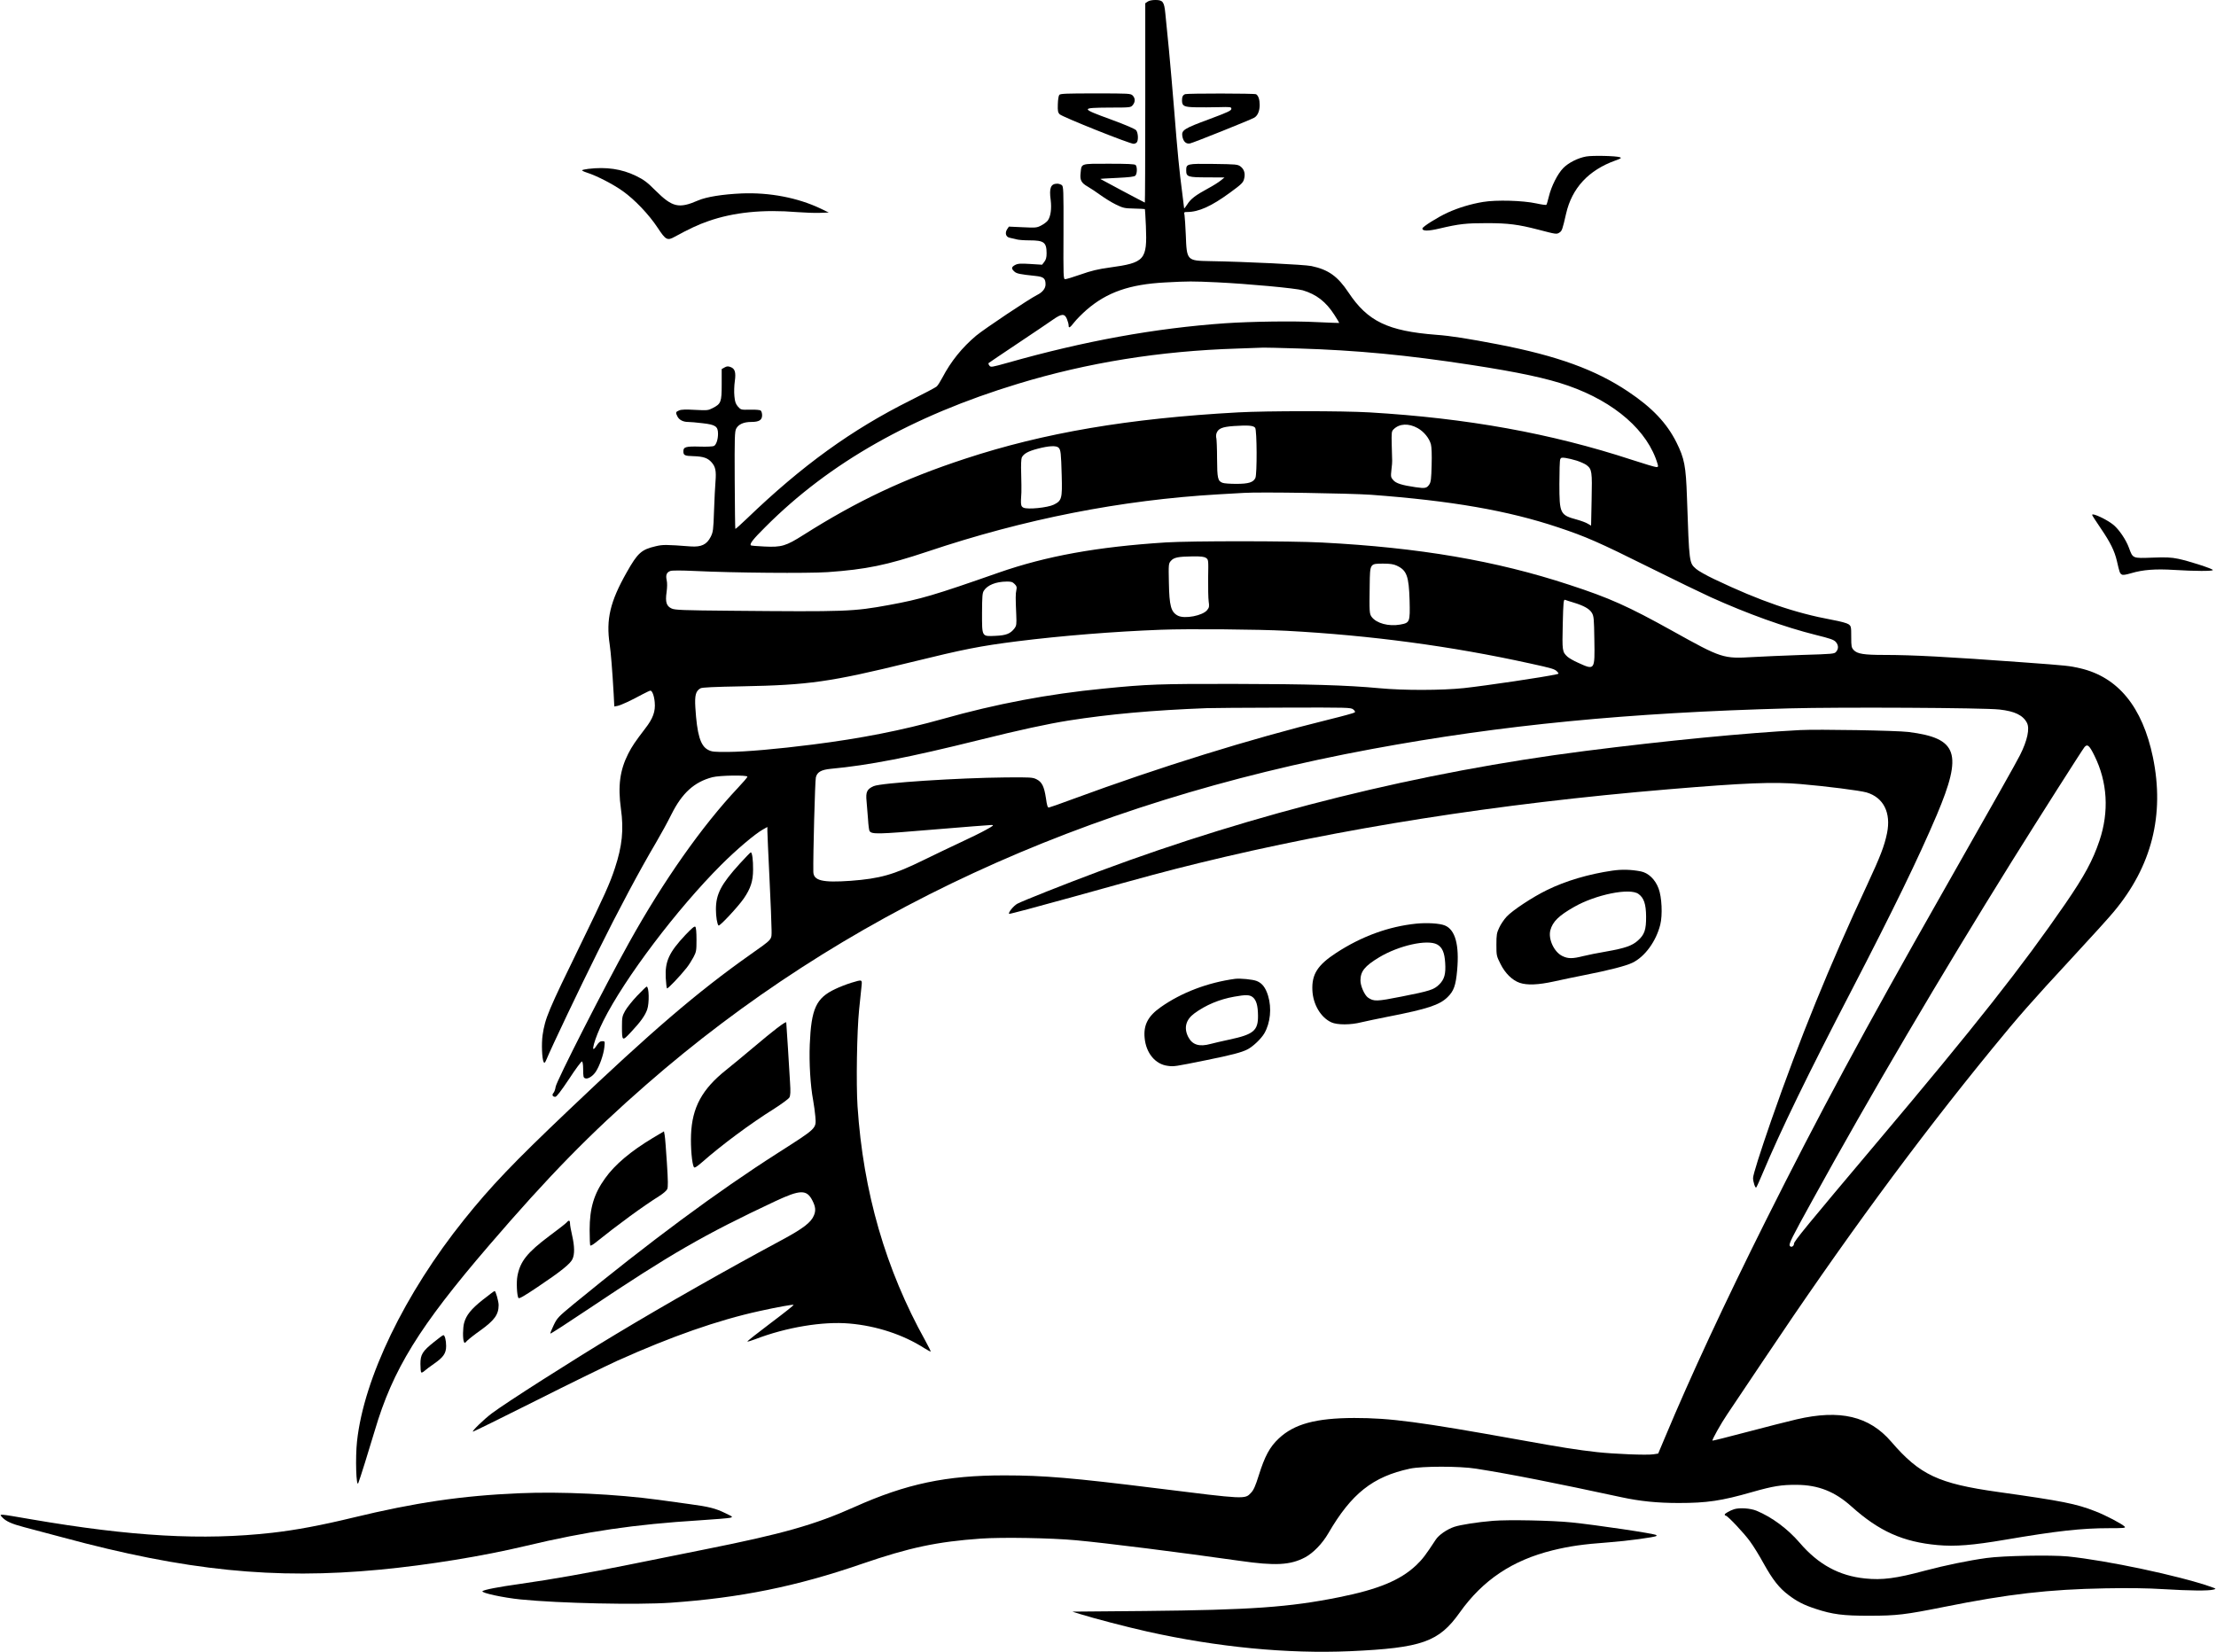 <?xml version="1.0" standalone="no"?>
<!DOCTYPE svg PUBLIC "-//W3C//DTD SVG 20010904//EN"
 "http://www.w3.org/TR/2001/REC-SVG-20010904/DTD/svg10.dtd">
<svg version="1.0" xmlns="http://www.w3.org/2000/svg"
 width="2111pt" height="1574pt" viewBox="0 0 2111 1574"
 preserveAspectRatio="xMidYMid meet">
<g transform="translate(0,1574) scale(0.1,-0.1)"
fill="#000000" stroke="none">
<path d="M10932 15724 l-22 -15 0 -950 c0 -522 -2 -949 -4 -949 -4 0 -418 220
-424 225 -2 2 69 6 158 10 119 6 165 11 176 22 17 17 19 84 2 101 -9 9 -79 12
-255 12 -275 0 -259 5 -269 -88 -8 -67 6 -95 68 -130 29 -17 85 -54 123 -82
39 -28 103 -68 144 -88 70 -34 82 -37 174 -39 55 -1 101 -4 103 -5 2 -2 6 -76
10 -163 13 -322 -9 -348 -346 -394 -110 -15 -176 -31 -275 -66 -71 -25 -138
-45 -148 -45 -17 0 -18 23 -16 442 1 414 0 443 -17 455 -10 7 -29 13 -42 13
-62 0 -79 -40 -63 -156 10 -82 0 -156 -27 -194 -10 -14 -38 -35 -63 -48 -42
-22 -51 -23 -176 -17 l-132 6 -17 -25 c-23 -36 -12 -74 24 -81 15 -3 43 -10
63 -15 20 -6 77 -10 127 -10 137 0 162 -19 162 -124 0 -39 -6 -60 -22 -81
l-21 -27 -112 7 c-94 6 -118 4 -144 -9 -37 -20 -39 -35 -8 -63 22 -20 49 -26
201 -42 78 -8 96 -23 96 -81 0 -38 -29 -75 -80 -100 -78 -39 -501 -322 -581
-388 -135 -114 -240 -244 -323 -402 -19 -36 -43 -74 -54 -83 -10 -9 -122 -68
-248 -131 -558 -278 -1032 -620 -1557 -1125 -59 -57 -110 -102 -112 -100 -2 2
-5 211 -6 464 -2 408 0 464 14 491 22 42 72 64 144 64 74 0 103 18 103 64 0
19 -6 38 -13 44 -7 7 -50 10 -101 9 -86 -2 -88 -2 -116 29 -22 26 -29 45 -34
100 -4 38 -2 102 4 142 12 87 1 121 -43 136 -21 8 -35 7 -55 -5 l-27 -15 0
-146 c0 -168 -6 -185 -86 -226 -42 -22 -51 -23 -167 -17 -88 5 -131 4 -152 -5
-34 -14 -36 -20 -16 -59 17 -32 54 -51 101 -51 19 0 80 -5 137 -12 124 -14
148 -30 148 -101 0 -54 -17 -105 -39 -116 -9 -5 -68 -8 -131 -6 -136 4 -160
-3 -160 -44 0 -39 12 -45 97 -47 93 -3 135 -17 172 -59 37 -42 45 -82 37 -182
-4 -43 -10 -168 -14 -278 -6 -186 -9 -204 -32 -250 -37 -73 -89 -98 -190 -91
-238 18 -265 18 -333 2 -137 -32 -172 -63 -277 -249 -158 -279 -198 -448 -162
-687 11 -74 25 -245 38 -473 l6 -118 32 6 c32 7 122 48 236 110 36 19 70 35
76 35 17 0 36 -50 41 -111 8 -86 -16 -154 -90 -249 -97 -127 -126 -170 -162
-240 -80 -158 -100 -308 -70 -526 28 -199 12 -355 -57 -564 -48 -147 -99 -260
-326 -726 -311 -637 -339 -704 -363 -865 -12 -83 -6 -228 10 -258 7 -12 12 -8
24 19 57 136 322 692 488 1025 203 410 405 788 557 1045 47 80 114 202 149
273 101 202 217 307 389 352 68 18 334 22 334 5 0 -6 -41 -54 -92 -108 -339
-360 -708 -884 -1035 -1472 -237 -426 -693 -1322 -700 -1375 -3 -22 -12 -48
-20 -57 -18 -20 -9 -38 17 -38 12 0 52 52 131 170 61 94 117 169 123 167 6 -2
11 -31 11 -68 1 -82 2 -86 21 -93 24 -9 72 21 100 64 36 55 73 161 81 231 6
59 6 59 -20 59 -20 0 -33 -10 -54 -42 -68 -106 -20 68 65 237 203 405 700
1063 1122 1485 145 145 322 295 399 338 l41 23 0 -38 c0 -21 9 -222 20 -448
11 -225 20 -448 20 -494 0 -99 16 -81 -210 -241 -498 -352 -937 -729 -1725
-1479 -525 -499 -740 -724 -994 -1041 -565 -704 -955 -1511 -1020 -2112 -17
-155 -8 -446 12 -398 13 30 107 331 157 500 172 583 422 989 1089 1765 567
660 961 1063 1496 1530 1863 1628 4155 2688 6915 3199 1238 229 2439 346 3975
387 482 13 1851 6 2002 -11 145 -16 224 -54 262 -127 28 -55 4 -168 -66 -307
-36 -72 -233 -421 -750 -1331 -739 -1301 -1160 -2082 -1672 -3105 -395 -791
-714 -1477 -961 -2067 l-64 -152 -45 -7 c-63 -10 -378 3 -540 21 -187 21 -346
46 -726 115 -968 174 -1239 210 -1585 210 -365 -1 -572 -57 -719 -196 -85 -80
-132 -166 -190 -351 -32 -102 -49 -140 -74 -166 -58 -62 -48 -63 -897 43 -804
100 -1078 123 -1450 123 -554 1 -937 -80 -1430 -301 -380 -170 -684 -256
-1420 -403 -217 -43 -548 -110 -735 -148 -401 -81 -729 -139 -1025 -181 -215
-30 -347 -56 -364 -70 -17 -16 201 -63 364 -79 369 -37 1109 -53 1430 -31 658
46 1198 155 1820 370 455 156 714 211 1135 241 206 14 667 6 905 -16 293 -27
989 -115 1560 -196 339 -49 482 -41 622 33 78 42 164 130 222 230 219 377 423
539 776 615 116 25 476 25 631 0 331 -52 749 -135 1385 -272 176 -38 342 -55
544 -55 269 0 408 20 700 104 204 58 281 70 425 69 206 -1 364 -64 522 -206
263 -236 490 -338 821 -368 167 -15 333 -2 644 51 493 84 728 110 987 110 145
0 163 2 151 15 -29 28 -177 106 -277 145 -185 73 -316 99 -929 185 -570 80
-746 163 -1018 479 -210 244 -488 309 -901 213 -83 -19 -296 -74 -475 -121
-178 -47 -325 -84 -327 -82 -7 6 82 165 142 253 37 54 191 285 344 513 756
1131 1450 2077 2176 2965 253 310 374 448 760 865 181 195 361 394 401 443
362 433 486 923 373 1472 -100 480 -332 764 -694 848 -102 23 -112 25 -550 57
-710 52 -1047 70 -1317 70 -192 0 -255 10 -289 46 -22 24 -24 34 -24 126 0 96
-1 102 -25 120 -16 11 -74 27 -155 42 -358 66 -687 179 -1125 388 -74 35 -152
79 -172 97 -67 59 -66 47 -88 686 -10 295 -24 367 -100 520 -92 184 -231 331
-460 484 -312 209 -673 340 -1240 450 -281 54 -449 81 -588 91 -462 36 -653
128 -836 403 -103 155 -192 218 -353 252 -65 14 -616 41 -968 47 -219 4 -220
5 -229 250 -4 86 -9 170 -12 187 -6 29 -5 31 23 31 112 0 232 54 411 185 108
79 124 94 133 129 14 51 2 93 -34 120 -27 20 -43 21 -256 24 -255 3 -261 2
-261 -62 0 -61 16 -66 201 -66 l164 -1 -35 -28 c-19 -16 -74 -51 -123 -77
-120 -65 -165 -100 -198 -153 -16 -25 -29 -41 -29 -35 0 5 -9 74 -19 154 -25
186 -45 387 -76 785 -14 176 -37 435 -50 575 -14 140 -29 295 -34 343 -11 110
-23 127 -95 127 -31 0 -61 -6 -74 -16z m663 -2674 c292 -14 748 -56 816 -76
130 -39 220 -109 300 -233 27 -41 47 -76 46 -78 -2 -1 -97 3 -212 8 -219 12
-624 6 -875 -11 -667 -47 -1340 -169 -2073 -377 -151 -42 -159 -44 -172 -26
-8 10 -11 21 -7 24 4 4 129 88 277 187 149 99 299 201 335 226 84 59 112 60
134 6 9 -22 16 -49 16 -60 0 -31 12 -24 55 31 22 28 74 80 115 116 195 169
411 244 750 262 226 12 253 12 495 1z m772 -630 c559 -17 1039 -63 1643 -156
456 -70 727 -128 930 -199 445 -156 758 -430 851 -747 7 -24 5 -28 -13 -28
-12 0 -116 31 -232 69 -772 253 -1570 397 -2501 452 -254 15 -976 15 -1250 0
-1042 -57 -1849 -194 -2602 -442 -582 -191 -1028 -402 -1538 -725 -169 -107
-209 -119 -374 -111 -68 3 -125 8 -128 11 -14 14 20 58 138 175 610 612 1397
1058 2408 1365 661 201 1349 312 2086 335 127 4 239 8 250 9 11 1 160 -3 332
-8z m1138 -759 c59 -33 110 -95 126 -154 7 -26 10 -100 7 -198 -3 -128 -7
-161 -21 -183 -25 -38 -40 -41 -131 -28 -131 19 -188 37 -214 68 -23 26 -24
33 -17 98 5 39 8 78 7 86 0 8 -2 74 -4 147 -3 123 -2 134 18 153 55 55 143 59
229 11z m-1548 3 c17 -24 19 -441 2 -478 -20 -42 -65 -56 -182 -56 -58 0 -117
4 -131 10 -45 17 -51 42 -52 230 0 96 -4 185 -7 196 -4 12 -3 33 2 47 17 45
54 60 165 68 137 9 187 5 203 -17z m-1873 -189 c21 -21 24 -51 30 -266 6 -219
1 -239 -75 -277 -59 -29 -249 -48 -289 -29 -26 13 -28 26 -20 147 1 25 0 105
-2 178 -3 83 0 141 6 154 19 36 60 59 152 83 107 28 176 31 198 10z m4937
-124 c36 -12 79 -31 94 -43 50 -39 53 -61 47 -329 l-5 -247 -31 18 c-17 11
-64 28 -103 39 -162 44 -168 56 -168 341 0 118 3 223 8 234 6 16 14 18 50 13
23 -3 72 -15 108 -26z m-1961 -325 c767 -57 1304 -150 1785 -311 263 -88 377
-137 875 -385 239 -119 498 -244 575 -279 354 -160 705 -286 1005 -361 134
-33 169 -45 188 -66 26 -30 28 -64 4 -93 -16 -21 -29 -22 -327 -31 -170 -6
-380 -15 -465 -20 -285 -17 -298 -13 -770 250 -419 233 -597 313 -980 438
-699 230 -1430 355 -2355 403 -298 16 -1250 16 -1490 1 -656 -42 -1139 -130
-1592 -288 -616 -216 -743 -253 -1043 -308 -344 -63 -407 -65 -1510 -55 -453
4 -530 7 -561 21 -50 22 -63 61 -49 157 6 45 7 87 1 113 -11 49 -1 75 35 88
16 6 102 6 232 0 364 -18 1080 -24 1267 -11 366 26 561 66 948 195 925 311
1847 492 2772 546 105 6 215 12 245 14 147 10 1011 -4 1210 -18z m-1571 -602
c23 -16 23 -18 20 -188 -1 -94 1 -196 5 -226 7 -48 5 -58 -14 -82 -42 -54
-215 -87 -279 -54 -66 34 -82 93 -86 313 -4 178 -3 184 19 209 28 33 69 41
206 43 83 1 111 -3 129 -15z m1816 -73 c96 -44 116 -99 123 -331 5 -209 3
-214 -91 -231 -109 -19 -224 12 -270 73 -22 30 -23 46 -19 306 3 204 1 202
130 202 63 0 98 -5 127 -19z m-3640 -175 c21 -21 23 -30 17 -58 -8 -36 -8 -77
-1 -235 4 -91 2 -104 -17 -130 -38 -50 -79 -67 -180 -71 -133 -6 -129 -13
-129 219 1 159 3 190 18 212 34 53 115 85 215 86 43 1 57 -3 77 -23z m5325
-177 c99 -30 152 -60 175 -99 18 -32 20 -55 23 -253 5 -296 6 -295 -158 -220
-41 18 -85 44 -98 56 -50 46 -51 56 -45 311 5 211 8 236 22 231 9 -4 45 -15
81 -26z m-2735 -269 c801 -43 1571 -146 2320 -311 216 -47 237 -54 260 -79 16
-18 16 -19 -6 -24 -112 -26 -674 -109 -884 -132 -211 -22 -573 -23 -805 -1
-310 29 -680 40 -1385 41 -711 1 -823 -3 -1245 -45 -524 -51 -1024 -146 -1530
-289 -385 -108 -780 -186 -1240 -244 -329 -42 -637 -69 -800 -70 -139 -1 -159
1 -195 20 -73 38 -105 146 -121 404 -7 116 4 157 49 182 16 9 127 14 397 19
632 12 839 41 1601 228 522 128 660 155 1019 201 425 53 919 93 1370 110 257
10 929 4 1195 -10z m636 -749 c16 -13 21 -23 14 -29 -5 -5 -113 -35 -240 -66
-758 -187 -1611 -452 -2450 -761 -115 -43 -216 -78 -224 -79 -11 -1 -18 22
-27 88 -17 113 -38 155 -89 181 -37 19 -58 20 -295 18 -449 -4 -1188 -52
-1257 -83 -64 -28 -77 -56 -68 -143 4 -40 10 -117 14 -172 3 -55 10 -105 14
-112 21 -33 73 -32 605 13 290 24 541 44 557 44 26 -1 19 -7 -50 -45 -44 -25
-154 -79 -245 -121 -91 -42 -250 -119 -355 -170 -281 -138 -412 -175 -691
-196 -270 -19 -355 1 -356 87 -3 153 16 867 24 898 12 51 51 73 142 82 364 34
743 108 1416 275 381 95 650 153 850 185 389 61 797 98 1315 118 39 2 363 4
721 5 631 2 653 1 675 -17z m7061 -441 c124 -250 141 -532 48 -809 -64 -190
-142 -334 -325 -601 -413 -600 -855 -1161 -1795 -2275 -670 -795 -790 -941
-790 -964 0 -25 -28 -40 -40 -21 -11 18 14 69 216 435 545 991 1224 2144 1897
3225 259 415 676 1071 695 1093 27 31 46 15 94 -83z"/>
<path d="M10091 14836 c-7 -8 -13 -48 -14 -90 -2 -64 1 -78 18 -95 27 -26 665
-281 704 -281 9 0 22 5 29 12 18 18 15 92 -5 117 -12 13 -99 51 -241 103 -290
106 -291 111 -13 113 200 0 203 1 222 24 25 30 24 66 -1 91 -19 19 -33 20
-354 20 -275 0 -336 -2 -345 -14z"/>
<path d="M11290 14843 c-22 -9 -30 -24 -30 -60 0 -53 19 -63 128 -65 53 -1
152 -1 220 1 116 3 122 2 122 -16 0 -17 -35 -33 -212 -99 -238 -88 -264 -104
-255 -161 9 -51 34 -76 72 -70 29 5 565 220 612 245 33 18 53 64 53 122 0 51
-12 88 -34 102 -13 9 -654 9 -676 1z"/>
<path d="M15110 14249 c-78 -14 -168 -59 -218 -110 -54 -55 -113 -172 -137
-270 -10 -40 -20 -77 -24 -80 -3 -4 -46 2 -96 13 -130 28 -380 35 -507 14
-115 -19 -235 -55 -338 -102 -96 -44 -240 -135 -240 -151 0 -26 54 -26 164 0
187 44 252 51 451 51 202 0 300 -13 485 -61 176 -46 178 -46 205 -29 25 16 29
28 64 181 56 244 214 414 470 506 54 19 60 24 42 31 -35 13 -261 18 -321 7z"/>
<path d="M5603 14131 c-28 -4 -55 -9 -58 -13 -3 -3 18 -14 47 -23 94 -30 250
-111 341 -176 114 -81 249 -223 332 -349 77 -117 92 -125 162 -86 135 74 229
118 320 149 242 85 523 113 849 86 71 -5 167 -9 214 -7 l85 3 -76 37 c-218
104 -488 156 -754 145 -182 -8 -337 -33 -415 -67 -184 -80 -245 -65 -406 95
-79 79 -109 102 -187 140 -134 65 -281 87 -454 66z"/>
<path d="M19930 10834 c0 -4 36 -60 81 -126 94 -138 132 -216 155 -313 25
-110 28 -117 45 -128 12 -8 37 -4 92 12 111 33 230 42 408 31 196 -12 369 -13
369 -1 0 12 -229 86 -330 107 -68 14 -117 16 -248 11 -188 -7 -184 -8 -221 93
-27 75 -91 170 -144 216 -61 52 -207 121 -207 98z"/>
<path d="M17145 8784 c-513 -27 -1267 -100 -2045 -199 -1566 -200 -3136 -589
-4628 -1146 -345 -129 -732 -283 -782 -310 -36 -21 -88 -85 -77 -96 4 -3 278
70 609 162 755 210 871 241 1195 321 1355 332 2845 567 4478 704 729 61 1003
72 1255 50 248 -21 568 -62 631 -80 162 -48 235 -193 195 -389 -25 -121 -63
-220 -189 -491 -360 -772 -642 -1465 -914 -2245 -106 -306 -173 -517 -173
-549 0 -36 21 -99 30 -90 5 5 34 70 65 144 169 402 430 939 841 1730 398 768
639 1263 814 1675 249 589 201 732 -270 791 -111 14 -858 27 -1035 18z"/>
<path d="M7045 7509 c-176 -194 -225 -288 -225 -433 0 -71 12 -142 25 -154 10
-10 187 180 240 257 66 96 89 167 89 276 1 91 -9 165 -22 164 -4 0 -52 -50
-107 -110z"/>
<path d="M15360 7445 c-227 -33 -446 -98 -623 -185 -136 -66 -330 -194 -385
-254 -24 -26 -56 -73 -70 -104 -24 -50 -27 -69 -27 -163 0 -101 1 -108 38
-181 44 -90 113 -158 184 -182 71 -24 175 -20 326 13 72 16 204 44 292 61 234
46 393 87 455 117 119 57 226 204 266 363 23 92 15 263 -16 345 -33 88 -98
149 -170 163 -94 18 -182 20 -270 7z m248 -222 c52 -37 72 -96 73 -215 1 -126
-15 -173 -78 -229 -54 -49 -122 -73 -298 -104 -82 -14 -183 -34 -226 -45 -98
-25 -142 -25 -195 1 -80 38 -137 163 -115 246 22 82 80 139 226 222 206 118
531 184 613 124z"/>
<path d="M13493 6940 c-265 -27 -522 -121 -763 -278 -178 -116 -235 -204 -228
-357 6 -135 80 -260 182 -306 56 -25 183 -25 284 1 43 10 160 35 262 55 369
72 483 110 559 184 60 58 79 111 92 256 22 243 -18 388 -118 428 -50 20 -169
27 -270 17z m197 -198 c49 -27 71 -77 77 -175 7 -106 -7 -157 -56 -206 -50
-50 -90 -63 -360 -116 -237 -47 -264 -48 -320 -9 -32 23 -71 110 -71 162 0 88
41 138 178 221 188 113 458 173 552 123z"/>
<path d="M6530 6833 c-157 -167 -196 -252 -188 -410 3 -52 8 -96 12 -100 6 -7
123 115 187 196 20 25 49 71 65 101 27 51 29 63 29 167 0 69 -4 116 -11 123
-8 8 -33 -13 -94 -77z"/>
<path d="M11765 6414 c-262 -36 -511 -131 -708 -270 -121 -85 -165 -170 -153
-293 13 -144 102 -252 221 -266 59 -8 63 -7 365 54 242 49 337 74 392 102 54
27 131 101 162 153 58 100 72 241 36 359 -24 78 -56 119 -107 140 -40 16 -158
27 -208 21z m168 -174 c35 -28 50 -80 51 -175 2 -144 -42 -181 -274 -230 -69
-15 -148 -33 -177 -41 -109 -30 -175 -9 -214 67 -43 85 -23 164 59 224 107 79
238 134 379 159 111 20 146 19 176 -4z"/>
<path d="M8108 6376 c-42 -13 -110 -39 -151 -59 -183 -86 -229 -187 -243 -529
-7 -176 6 -392 32 -530 8 -46 18 -115 21 -155 9 -118 21 -106 -357 -348 -578
-369 -1220 -845 -1943 -1438 -151 -125 -159 -133 -193 -204 -20 -41 -34 -77
-31 -79 3 -3 168 104 368 238 778 521 1093 703 1774 1023 239 112 300 113 354
7 30 -59 34 -95 15 -141 -27 -68 -104 -127 -315 -240 -501 -269 -1099 -608
-1569 -891 -416 -250 -1054 -657 -1185 -756 -76 -57 -196 -174 -179 -174 6 0
274 132 595 293 321 162 672 333 779 382 516 232 959 387 1356 474 173 38 312
63 324 59 5 -2 -92 -79 -216 -172 -123 -93 -224 -172 -224 -177 0 -4 34 6 76
22 294 113 642 171 895 149 258 -22 513 -106 713 -234 32 -20 60 -35 62 -33 2
2 -21 48 -51 103 -378 679 -592 1417 -646 2234 -14 213 -6 714 15 920 8 80 18
175 22 213 8 78 13 76 -98 43z"/>
<path d="M6069 6252 c-46 -48 -97 -113 -114 -143 -27 -49 -30 -62 -30 -149 0
-143 2 -144 89 -50 88 94 131 154 151 211 22 62 18 219 -5 219 -4 0 -45 -40
-91 -88z"/>
<path d="M7399 5942 c-42 -32 -143 -114 -225 -184 -82 -69 -196 -164 -254
-210 -232 -184 -327 -359 -337 -619 -5 -121 9 -279 27 -309 6 -10 25 1 77 46
191 168 462 369 689 511 73 47 136 93 144 107 10 20 12 53 6 143 -6 115 -35
566 -36 571 -1 8 -24 -5 -91 -56z"/>
<path d="M6219 4898 c-211 -127 -362 -254 -455 -385 -106 -147 -147 -285 -147
-491 0 -78 3 -145 6 -149 4 -3 24 7 45 24 223 179 453 347 613 448 35 22 69
51 75 65 9 19 8 79 -3 250 -8 124 -17 242 -21 263 l-7 38 -106 -63z"/>
<path d="M5399 4094 c-7 -9 -81 -67 -165 -129 -212 -159 -279 -243 -305 -383
-11 -57 -5 -182 9 -208 6 -11 51 15 185 105 218 146 309 219 330 264 22 46 21
122 -3 227 -11 47 -20 97 -20 113 0 31 -11 35 -31 11z"/>
<path d="M4599 3356 c-111 -88 -158 -147 -178 -221 -12 -44 -14 -150 -2 -178
6 -16 9 -16 31 9 14 14 69 58 123 96 138 99 177 153 177 244 0 36 -28 134 -38
134 -4 0 -55 -38 -113 -84z"/>
<path d="M4137 2956 c-113 -90 -132 -121 -132 -211 0 -41 3 -77 8 -81 4 -4 17
2 30 14 13 12 54 43 92 69 89 62 115 99 115 169 0 54 -13 105 -27 103 -5 0
-43 -28 -86 -63z"/>
<path d="M4950 1513 c-549 -23 -996 -89 -1590 -233 -301 -73 -547 -119 -770
-144 -658 -74 -1334 -36 -2295 129 -314 54 -306 54 -274 19 36 -39 91 -63 208
-94 59 -15 224 -59 369 -98 1172 -317 2015 -403 3022 -307 461 44 982 129
1388 226 582 139 1035 205 1657 244 143 9 274 20 290 24 29 8 28 9 -45 44 -94
46 -157 62 -345 87 -82 11 -213 29 -290 40 -405 55 -932 80 -1325 63z"/>
<path d="M16520 1361 c-40 -13 -90 -41 -90 -51 0 -6 4 -10 9 -10 18 0 177
-169 232 -246 32 -43 90 -137 129 -209 88 -158 149 -235 238 -302 82 -62 146
-95 260 -132 157 -52 262 -66 512 -65 259 0 339 10 710 84 612 123 995 167
1538 177 223 4 395 2 555 -8 248 -15 426 -17 473 -4 28 7 27 8 -26 27 -305
106 -990 251 -1363 289 -159 15 -613 7 -772 -15 -174 -24 -396 -70 -585 -120
-278 -75 -410 -92 -573 -75 -247 25 -445 133 -622 339 -115 134 -266 246 -414
307 -58 23 -158 30 -211 14z"/>
<path d="M14221 1250 c-147 -12 -310 -38 -367 -57 -69 -23 -147 -77 -176 -121
-97 -148 -127 -188 -188 -246 -151 -142 -360 -229 -735 -304 -472 -95 -838
-121 -1850 -131 l-690 -6 70 -22 c138 -43 444 -123 645 -168 669 -149 1332
-213 1932 -187 684 31 845 88 1044 369 219 308 500 497 884 592 164 40 288 58
534 76 175 13 442 49 455 61 2 2 2 6 0 8 -13 14 -574 97 -809 121 -184 19
-603 27 -749 15z"/>
</g>
</svg>
